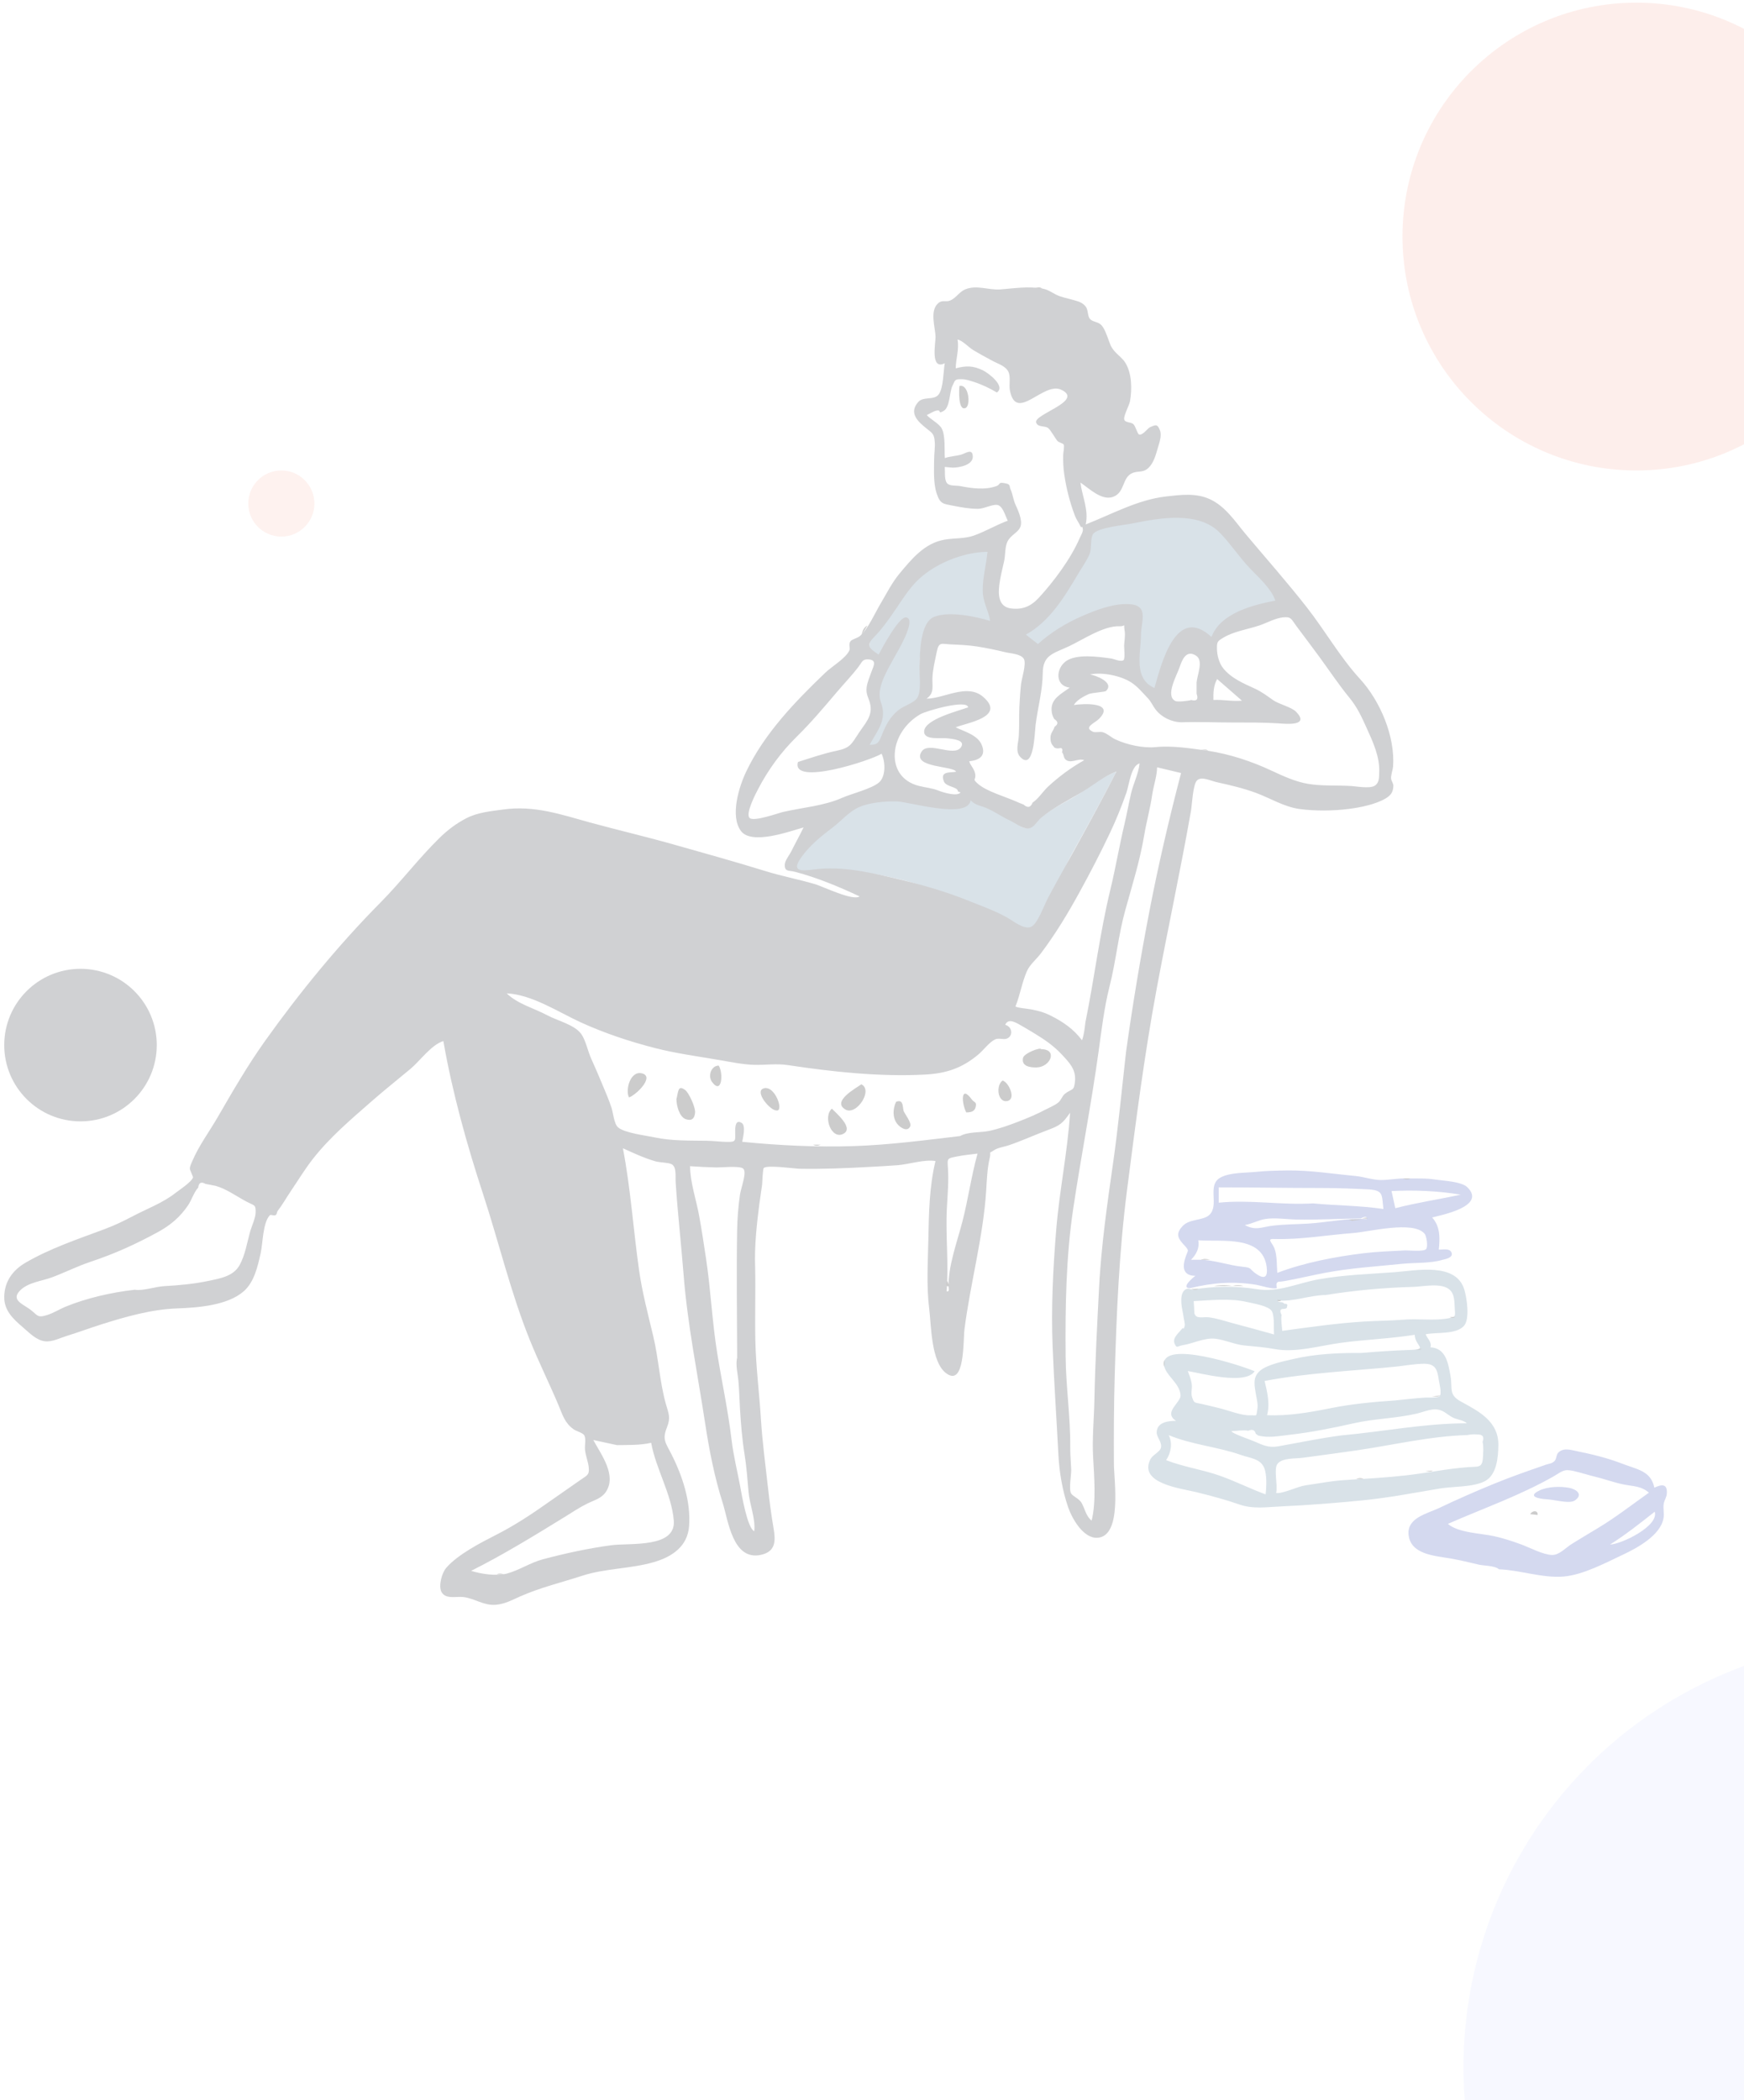 <svg width="343" height="413" viewBox="0 0 343 413" fill="none" xmlns="http://www.w3.org/2000/svg">
<g opacity="0.2">
<circle cx="321.832" cy="46.522" r="46" fill="#F4694C" fill-opacity="0.54"/>
<circle cx="15.832" cy="205.521" r="15" fill="#161925"/>
<circle cx="55.332" cy="99.022" r="6.5" fill="#F4694C" fill-opacity="0.46"/>
<circle cx="371.832" cy="406.521" r="84" fill="#D7DEFF"/>
<path fill-rule="evenodd" clip-rule="evenodd" d="M201.156 125.066C205.13 122.834 207.45 118.835 209.747 114.875C210.092 114.28 210.437 113.685 210.787 113.098C211.021 112.705 211.277 112.299 211.538 111.886V111.886C212.227 110.794 212.951 109.647 213.403 108.524C213.601 108.033 213.771 107.312 213.944 106.584C214.147 105.724 214.353 104.855 214.609 104.339C215.167 103.214 219.404 102.702 222.29 102.353C223.243 102.238 224.049 102.141 224.526 102.045C229.599 101.027 235.662 100.416 239.807 104.387C240.792 105.331 241.896 106.202 243.003 107.075C244.331 108.122 245.664 109.173 246.805 110.36C248.637 112.266 251.104 115.473 251.974 118.019C247.508 118.88 240.089 121.516 238.311 126.202C231.765 120.193 229.002 130.201 227.553 135.452C227.464 135.772 227.381 136.075 227.301 136.356C223.736 134.813 223.922 130.119 224.058 126.682V126.682C224.077 126.2 224.095 125.743 224.101 125.323C224.111 124.7 224.205 124.051 224.298 123.417C224.607 121.294 224.89 119.351 221.857 119.179C218.915 119.014 216.057 120.212 213.403 121.334C210.092 122.735 206.618 124.829 203.943 127.235L201.156 125.066ZM194.724 115.706C194.724 115.82 194.723 115.934 194.721 116.047C194.711 117.06 194.701 118.069 195.009 119.045C195.187 119.609 195.189 120.434 195.192 121.226C195.194 121.8 195.196 122.357 195.264 122.785C192.39 121.91 187.049 120.612 184.114 121.792C181.309 122.92 180.955 128.137 180.856 130.675C180.831 131.316 180.921 132.086 181.015 132.885C181.173 134.241 181.341 135.682 180.975 136.724C180.692 137.527 180.702 137.765 180.72 137.822C180.672 137.794 180.452 137.786 179.645 138.368C179.286 138.627 178.895 138.833 178.501 139.04C178.033 139.286 177.562 139.535 177.139 139.876C176.014 140.783 175.63 141.788 175.168 142.992C175.05 143.303 174.925 143.628 174.782 143.967C174.104 145.575 172.296 147.004 170.278 146.946C170.535 146.48 170.807 146.02 171.079 145.561C172.524 143.119 173.947 140.713 172.86 137.807C171.903 135.251 173.529 132.259 174.86 129.81L174.938 129.666C175.02 129.516 175.252 129.182 175.564 128.734C176.954 126.739 179.917 122.483 178.132 122.122C176.862 121.864 174.124 127.164 173.111 129.124C172.991 129.357 172.895 129.543 172.829 129.666C171.09 128.49 170.309 127.041 171.647 125.27C172.121 124.644 172.644 124.059 173.168 123.473C173.782 122.787 174.398 122.099 174.938 121.339C175.414 120.669 175.887 119.961 176.366 119.244C177.521 117.514 178.712 115.73 180.076 114.295C183.465 110.731 189.381 108.304 194.261 108.282C194.152 109.671 194.31 111.005 194.471 112.357C194.601 113.449 194.732 114.552 194.724 115.706ZM180.732 137.838C180.734 137.836 180.731 137.829 180.72 137.822C180.725 137.837 180.731 137.84 180.732 137.838ZM208.489 172.659C209.45 170.639 210.291 168.873 210.787 167.98C213.786 162.583 216.756 157.232 219.568 151.735C217.338 152.585 215.449 153.889 213.536 155.21C213.247 155.409 212.958 155.608 212.667 155.807C211.659 156.494 210.559 157.115 209.453 157.738C207.794 158.675 206.121 159.619 204.726 160.807C204.41 161.076 204.154 161.374 203.91 161.658C203.353 162.307 202.859 162.882 201.855 162.872C201.168 162.866 200.195 162.157 199.326 161.522C198.82 161.153 198.348 160.809 197.988 160.644C197.28 160.32 196.695 159.895 196.117 159.475C195.466 159.002 194.822 158.535 194.018 158.223C193.518 158.029 193.109 157.964 192.732 157.905C192.096 157.804 191.551 157.717 190.813 157.046C190.337 159.858 183.726 158.533 179.438 157.674C178.014 157.389 176.845 157.155 176.243 157.14C176.014 157.135 175.776 157.128 175.532 157.121C173.39 157.059 170.726 156.981 168.859 157.783C167.429 158.397 165.739 159.784 164.272 160.987C163.706 161.452 163.173 161.889 162.701 162.244C160.374 163.993 158.715 166.224 157.002 168.646C154.804 171.753 158.087 171.453 160.455 171.237C160.618 171.222 160.778 171.208 160.93 171.195C166.328 170.736 171.574 171.645 176.778 172.879C181.426 173.98 185.653 175.671 190.103 177.457C190.927 177.788 192.425 178.565 194.115 179.443C197.559 181.23 201.8 183.432 202.755 183.106C203.665 182.795 206.371 177.109 208.489 172.659Z" fill="#406E8E"/>
<path fill-rule="evenodd" clip-rule="evenodd" d="M238.651 137.651C240.525 137.555 242.39 137.974 244.264 137.792C242.637 136.375 241.01 134.958 239.383 133.541C238.665 134.803 238.612 136.239 238.651 137.651ZM194.198 108.524C189.348 108.545 183.432 110.981 180.063 114.539C178.278 116.424 176.803 118.956 175.293 121.074C174.281 122.496 173.292 123.868 172.063 125.116C170.271 126.937 170.784 127.353 172.803 128.724C173.443 127.526 176.831 121.123 178.251 121.411C180.409 121.849 176.242 128.612 175.786 129.455C174.438 131.948 172.261 135.43 173.239 138.059C174.53 141.53 172.659 143.508 171.033 146.465C172.74 146.514 172.908 145.849 173.496 144.393C174.252 142.523 175.076 140.96 176.673 139.666C177.91 138.665 179.934 138.243 180.515 137.034C181.233 135.539 180.782 132.588 180.841 130.925C180.929 128.398 180.936 122.425 183.72 121.302C186.637 120.126 191.882 121.235 194.734 122.106C194.378 119.879 193.255 118.425 193.27 115.95C193.287 113.36 194 111.049 194.198 108.524ZM156.94 149.847C159.477 149.044 161.882 148.197 164.492 147.65C167.224 147.077 167.406 146.422 168.946 144.079C170.113 142.304 171.529 140.92 171.198 138.745C170.986 137.35 170.223 136.671 170.452 135.102C170.595 134.13 171.049 133.069 171.376 132.144C171.778 131.01 172.611 129.724 170.674 129.667C169.605 129.636 169.552 130.201 168.828 131.148C167.492 132.899 165.955 134.488 164.533 136.166C162.064 139.081 159.445 142.183 156.689 144.881C153.655 147.849 151.036 151.429 149.074 155.229C148.712 155.931 146.51 160.065 147.449 160.875C148.312 161.62 153.111 159.884 153.986 159.681C157.764 158.804 162.051 158.491 165.62 156.898C167.438 156.087 171.451 155.118 172.887 153.863C174.222 152.696 174.162 149.868 173.387 148.223C171.219 149.572 155.543 154.662 156.94 149.847ZM204.135 126.649C206.666 124.362 209.658 122.528 212.784 121.169C215.579 119.953 219.052 118.598 222.163 118.809C226.038 119.072 224.419 122.193 224.405 124.851C224.387 128.379 222.841 133.46 227.052 135.29C228.427 130.406 231.325 118.857 238.267 125.257C240.041 120.561 246.369 118.971 250.824 118.109C250.017 115.736 247.564 113.589 245.863 111.808C243.736 109.58 242.057 106.969 239.926 104.784C235.717 100.468 228.091 101.854 222.761 102.93C220.982 103.289 215.825 103.739 214.963 105.046C214.423 105.865 214.725 107.867 214.324 108.869C213.772 110.249 212.829 111.529 212.072 112.804C209.312 117.456 206.503 122.138 201.779 124.802L204.135 126.649ZM219.583 151.711C217.084 152.67 215.245 154.273 213.028 155.624C210.34 157.261 207.188 158.795 204.776 160.817C203.893 161.557 203.397 162.835 202.179 162.918C201.119 162.99 199.505 161.759 198.565 161.328C196.989 160.605 195.483 159.509 193.9 158.864C192.598 158.334 192.021 158.442 190.895 157.411C190.263 161.172 178.771 157.657 176.36 157.6C174.13 157.547 171.07 157.811 168.994 158.707C167.016 159.561 165.469 161.442 163.776 162.722C161.455 164.479 159.241 166.255 157.532 168.686C155.188 172.02 158.725 171.077 161.083 170.875C166.467 170.415 171.704 171.697 176.894 172.935C181.533 174.041 186.115 175.367 190.556 177.161C193.053 178.17 195.681 179.097 198.03 180.408C199.269 181.099 201.277 182.792 202.698 182.304C204.001 181.857 205.3 178.121 206.09 176.629C207.624 173.733 209.238 170.886 210.823 168.018C213.815 162.601 216.778 157.229 219.583 151.711ZM188.827 223.408C190.367 222.524 192.878 222.762 194.581 222.391C196.506 221.972 198.441 221.29 200.276 220.578C202.135 219.858 203.891 219.121 205.589 218.22C206.366 217.808 207.401 217.402 208.119 216.83C208.697 216.369 208.908 215.513 209.442 215.095C210.833 214.003 211.242 214.688 211.428 212.583C211.631 210.297 210.348 209.002 208.751 207.291C207.321 205.76 205.464 204.436 203.668 203.359C202.873 202.883 202.024 202.346 201.214 201.892C199.987 201.203 198.342 200.058 197.699 201.536C199.039 201.878 199.335 203.591 198.125 204.206C197.46 204.544 196.454 204.048 195.705 204.407C194.548 204.961 193.436 206.509 192.445 207.342C189.195 210.079 186.087 211.105 181.833 211.324C172.944 211.783 163.635 210.769 154.917 209.451C152.673 209.112 150.433 209.48 148.169 209.399C145.965 209.32 143.668 208.838 141.502 208.466C137.329 207.749 132.932 207.159 128.824 206.105C123.857 204.829 118.873 203.18 114.209 201.043C109.735 198.993 104.679 195.606 99.654 195.345C101.799 197.445 105.012 198.253 107.591 199.636C109.699 200.766 112.995 201.491 114.327 203.353C115.194 204.564 115.629 206.79 116.284 208.21C117.008 209.782 117.676 211.379 118.347 212.975C119.02 214.581 119.722 216.187 120.269 217.841C120.607 218.866 120.753 220.993 121.553 221.695C122.829 222.814 127.099 223.311 128.819 223.683C132.029 224.379 135.691 224.287 138.965 224.335C140.319 224.355 141.683 224.539 142.976 224.564C144.791 224.599 144.618 224.285 144.593 222.708C144.577 221.762 144.597 220.04 145.863 220.82C146.725 221.351 146.132 223.704 145.972 224.54C153.2 225.26 160.741 225.622 167.935 225.381C175.009 225.144 181.838 224.232 188.827 223.408ZM221.468 206.817C222.744 197.659 224.298 188.348 226.037 179.308C227.795 170.173 229.909 161.122 232.286 152.021C230.716 151.645 229.146 151.27 227.575 150.895C227.517 152.813 226.868 154.478 226.592 156.387C226.21 159.021 225.481 161.579 225.044 164.205C224.215 169.196 222.678 174.08 221.324 178.948C219.944 183.91 219.482 189.022 218.214 194.009C217.169 198.118 216.635 202.644 216.052 206.867C214.636 217.114 212.618 227.381 211.083 237.634C209.643 247.245 209.499 257.053 209.582 266.754C209.633 272.677 210.536 278.584 210.489 284.515C210.477 285.981 210.601 287.443 210.677 288.906C210.731 289.939 210.176 292.802 210.646 293.667C210.944 294.215 212.224 294.72 212.677 295.48C213.393 296.684 213.544 298.122 214.695 299.032C215.628 295.27 215.187 290.305 214.983 286.465C214.786 282.766 215.169 278.942 215.244 275.186C215.392 267.818 215.782 260.557 216.16 253.185C216.574 245.1 217.752 236.819 218.902 228.795C219.948 221.499 220.646 214.073 221.468 206.817ZM187.332 91.966C186.826 91.918 186.321 91.872 185.815 91.825C185.89 92.89 185.665 94.616 186.416 95.172C186.986 95.593 188.138 95.455 188.828 95.589C191.09 96.032 193.711 96.401 195.957 95.596C196.829 95.283 196.269 94.793 197.47 94.996C198.917 95.243 198.389 95.472 198.807 96.374C199.129 97.071 199.294 98.257 199.66 99.093C200.149 100.212 201.14 102.216 200.716 103.508C200.304 104.765 198.768 105.144 198.115 106.567C197.629 107.625 197.744 109.163 197.491 110.328C197.155 111.882 196.729 113.43 196.541 115.013C196.305 117.007 196.386 119.346 198.856 119.656C201.149 119.943 202.789 119.206 204.326 117.536C207.263 114.348 210.616 109.848 212.341 105.838C212.542 105.37 213.038 104.588 212.969 104.087C212.832 103.095 212.773 104.099 212.458 103.41C212.158 102.751 211.687 102.153 211.41 101.422C210.414 98.796 209.708 96.044 209.309 93.264C209.127 92.004 209.067 90.761 209.098 89.489C209.108 89.055 209.369 87.751 209.213 87.454C209.055 87.153 208.229 87.014 207.971 86.715C207.494 86.16 206.674 84.596 206.145 84.181C205.494 83.671 204.038 84.075 203.774 83.061C203.351 81.439 213.357 78.796 208.683 76.63C205.192 75.014 199.839 83.186 198.619 76.755C198.408 75.642 198.81 74.13 198.322 73.109C197.782 71.981 196.312 71.559 195.285 71.01C193.975 70.31 192.652 69.591 191.378 68.824C190.505 68.299 189.246 66.903 188.317 66.776C188.683 68.669 187.981 70.547 187.97 72.437C189.983 71.892 191.369 71.88 193.356 72.849C194.303 73.31 197.869 75.927 196.062 77.186C194.598 76.321 193.033 75.57 191.401 75.062C190.757 74.861 189.954 74.588 189.269 74.574C187.68 74.542 187.904 74.708 187.308 75.906C186.732 77.06 186.856 80.07 185.593 80.807C184.288 81.569 185.295 80.502 184.18 80.749C183.544 80.889 182.852 81.362 182.269 81.629C183.067 82.495 184.677 83.285 185.205 84.247C185.977 85.649 185.709 88.548 185.83 90.082C186.84 89.72 187.903 89.705 188.928 89.437C189.89 89.184 191.225 88.09 191.325 89.698C191.437 91.49 188.604 91.966 187.332 91.966ZM200.479 139.147C200.557 137.599 200.643 136.05 200.816 134.508C200.932 133.473 201.915 130.469 201.359 129.56C200.755 128.57 198.729 128.507 197.754 128.27C195.886 127.814 194.094 127.441 192.194 127.14C190.447 126.864 188.802 126.806 187.041 126.725C185.124 126.639 184.649 126.13 184.225 128.243C183.893 129.904 183.445 131.634 183.384 133.334C183.325 134.931 183.807 136.316 182.225 137.392C185.699 137.392 190.223 134.299 193.393 137.065C197.928 141.02 190.037 142.159 187.956 143.032C189.686 143.873 192.253 144.533 193.068 146.453C193.981 148.605 192.656 149.52 190.627 149.693C190.817 150.522 191.548 151.061 191.766 152.059C192.084 153.521 191.05 153.037 192.369 154.168C194.106 155.658 197.681 156.653 199.811 157.602C200.31 157.825 200.815 158.034 201.325 158.23C202.123 158.94 202.712 158.805 203.093 157.824C204.185 157.132 205.158 155.589 206.127 154.692C208.283 152.695 210.663 150.942 213.226 149.5C212.163 149.06 210.893 150.054 209.874 149.571C209.05 149.179 209.36 148.468 208.867 147.935C209.065 147.24 208.856 146.986 208.24 147.172C207.933 147.205 207.646 147.153 207.382 147.016C206.866 146.377 206.634 146.168 206.6 145.182C206.564 144.135 207.17 143.766 207.403 142.928C208.159 142.413 208.142 141.906 207.351 141.41C207.026 140.878 206.849 140.302 206.82 139.68C206.669 137.372 208.777 136.441 210.384 135.22C207.506 134.904 207.616 131.529 209.607 130.054C211.671 128.524 216.04 129.15 218.535 129.495C219.054 129.566 220.456 130.236 220.981 129.809C221.303 129.548 221.075 127.336 221.09 126.946C221.124 126.06 221.34 125.004 221.198 124.122C220.903 122.276 221.529 123.206 220.2 123.155C217.038 123.032 213.011 125.792 210.229 127.094C207.115 128.55 205.114 128.774 205.082 132.386C205.051 135.806 204.092 139.214 203.673 142.58C203.49 144.049 203.359 151.686 200.669 148.868C199.626 147.775 200.294 146.094 200.372 144.746C200.477 142.891 200.415 141.007 200.479 139.147ZM26.523 253.632C28.063 253.905 30.57 253.021 32.249 252.928C35.186 252.767 38.21 252.487 41.087 251.876C43.337 251.398 45.902 250.977 47.116 248.798C48.201 246.851 48.585 244.413 49.169 242.288C49.479 241.16 50.28 239.524 50.28 238.357C50.28 236.84 50.075 237.139 48.493 236.308C46.49 235.257 44.541 233.793 42.381 233.197C41.727 233.069 41.073 232.944 40.419 232.821C39.572 232.33 39.095 232.572 38.984 233.545C38.157 234.416 37.673 236.022 36.98 237.041C35.399 239.364 33.522 240.947 31.07 242.287C26.658 244.697 22.546 246.557 17.82 248.133C15.216 249.001 12.814 250.22 10.268 251.177C8.228 251.944 5.414 252.177 3.847 253.885C2.079 255.811 4.796 256.512 6.307 257.814C7.544 258.881 7.568 259.126 9.261 258.608C10.522 258.221 11.64 257.484 12.851 256.983C16.999 255.27 22.02 254.13 26.523 253.632ZM121.325 284.185C119.779 283.85 118.233 283.516 116.687 283.182C118.207 286.021 121.405 290.174 119.11 293.459C118.252 294.686 116.825 295.036 115.551 295.658C114.008 296.412 112.584 297.377 111.126 298.276C105.112 301.978 99.001 305.733 92.664 308.91C94.648 309.55 97.698 309.993 99.741 309.435C102.12 308.786 104.323 307.294 106.765 306.642C111.147 305.472 115.758 304.476 120.21 303.877C123.849 303.386 132.957 304.494 132.515 299.022C132.094 293.826 128.991 288.869 128.068 283.733C125.801 284.237 123.64 284.149 121.325 284.185ZM213.473 201.028C215.236 192.38 216.288 183.584 218.367 174.998C219.404 170.715 220.134 166.372 221.147 162.088C221.619 160.094 221.975 158.081 222.434 156.092C222.899 154.077 223.899 152.219 224.128 150.136C222.444 150.553 222.054 154.41 221.544 155.86C220.607 158.522 219.586 161.08 218.383 163.628C216.471 167.679 214.441 171.587 212.284 175.514C210.009 179.657 207.606 183.64 204.764 187.423C203.83 188.666 202.563 189.64 201.961 191.003C201.014 193.148 200.616 195.704 199.713 197.936C200.349 198.259 201.994 198.34 202.775 198.494C204.227 198.78 205.244 199.035 206.639 199.726C209.097 200.942 211.161 202.384 212.803 204.573C213.215 203.45 213.323 202.217 213.473 201.028ZM144.981 267.015C144.952 258.685 144.834 250.285 144.971 242.018C145.008 239.722 145.195 237.245 145.528 234.967C145.737 233.535 146.967 230.491 146.159 229.805C145.467 229.218 141.82 229.604 140.925 229.583C139.189 229.543 137.458 229.466 135.719 229.335C135.719 232.422 136.925 235.928 137.485 238.981C138.007 241.829 138.437 244.694 138.868 247.555C139.801 253.752 140.066 260.033 141.079 266.246C141.998 271.88 143.209 277.49 143.876 283.122C144.243 286.214 144.984 289.131 145.56 292.221C145.861 293.833 146.959 300.47 148.34 301.122C148.633 298.741 147.439 295.866 147.225 293.459C147.005 290.974 146.834 288.471 146.431 285.973C145.958 283.04 145.719 280.034 145.537 277.065C145.426 275.248 145.393 273.436 145.235 271.621C145.122 270.303 144.623 268.306 144.981 267.015ZM188.388 155.635C188.446 154.728 186.098 154.765 185.661 153.722C184.774 151.605 186.795 151.987 188.038 151.767C187.595 150.59 179.296 151.019 181.23 147.841C182.571 145.636 187.657 149.011 189.016 146.915C189.91 145.539 187.478 145.35 186.514 145.212C185.063 145.004 181.645 145.676 181.757 143.793C181.899 141.428 188.545 139.795 190.409 139.1C190.202 137.48 182.204 139.783 181.047 140.439C178.427 141.925 176.42 144.592 176.035 147.556C175.588 151.004 177.336 153.72 180.781 154.566C182.217 154.919 183.278 154.958 184.607 155.489C185.481 155.837 188.311 156.707 188.91 155.827C188.736 155.763 188.562 155.699 188.388 155.635ZM235.339 134.187C235.472 132.715 236.711 129.942 235.283 128.975C233.284 127.621 232.456 129.852 232.003 131.192C231.45 132.829 229.122 136.835 231.157 137.854C231.63 138.092 233.875 137.815 234.271 137.659C235.374 137.947 235.729 137.534 235.339 136.419V134.187ZM186.562 253.106C186.437 249.081 188.239 244.243 189.26 240.301C190.418 235.834 191.028 231.279 192.254 226.862C190.89 227.026 189.513 227.16 188.165 227.434C186.326 227.808 186.293 227.749 186.425 229.553C186.622 232.262 186.364 234.918 186.224 237.627C185.944 243.049 186.626 248.56 186.172 253.949C186.577 254.051 186.707 253.77 186.562 253.106ZM237.481 147.626C241.9 148.302 246.135 149.703 250.156 151.586C252.372 152.623 254.813 153.738 257.29 154.152C260.041 154.613 262.96 154.397 265.77 154.574C266.76 154.637 269.365 155.118 270.331 154.536C271.287 153.958 271.213 152.98 271.257 151.814C271.373 148.814 270.016 145.878 268.795 143.187C267.748 140.878 266.956 139.115 265.331 137.129C263.244 134.578 261.427 131.826 259.473 129.163C257.999 127.157 256.51 125.178 255.008 123.174C253.934 121.739 253.985 121.245 252.365 121.405C250.771 121.564 249.165 122.506 247.663 123.006C245.434 123.747 242.734 124.154 240.701 125.34C239.387 126.107 239.328 126.248 239.343 127.586C239.358 128.832 239.76 130.352 240.505 131.327C242.054 133.35 244.621 134.422 246.823 135.431C248.098 136.015 249.199 136.843 250.334 137.649C251.556 138.517 254.022 139.029 254.958 140.019C257.681 142.901 252.723 142.332 251.338 142.245C248.349 142.057 245.377 142.085 242.365 142.083C239.079 142.081 235.818 141.928 232.578 142.035C230.68 142.097 228.503 141.135 227.273 139.53C226.678 138.753 226.446 138.018 225.667 137.212C224.647 136.156 223.76 135.044 222.519 134.227C220.488 132.889 216.798 132.133 214.38 132.632C215.246 132.753 219.318 134.139 217.525 135.881C217.307 136.093 214.688 136.232 214.119 136.493C213.092 136.965 211.797 137.651 211.194 138.647C212.949 138.353 219.455 138.013 216.136 141.379C215.321 142.205 212.982 143.03 214.973 143.908C215.43 144.11 216.345 143.824 216.933 144.006C217.808 144.277 218.523 145.002 219.343 145.388C221.668 146.485 224.872 147.161 227.298 146.921C230.653 146.588 234.149 147.187 237.481 147.626ZM148.514 249.05C148.628 253.885 148.454 258.749 148.557 263.607C148.667 268.794 149.333 273.878 149.65 279.013C149.935 283.616 150.556 288.131 151.061 292.711C151.352 295.35 151.686 297.873 152.133 300.491C152.551 302.942 152.622 305.101 149.693 305.759C144.093 307.019 143.222 298.963 142.14 295.568C140.525 290.502 139.488 285.183 138.688 279.931C137.197 270.149 135.216 260.504 134.442 250.64C133.966 244.566 133.276 238.554 132.884 232.485C132.807 231.296 133.11 229.464 132.066 228.934C131.438 228.616 129.708 228.613 128.915 228.383C126.706 227.74 124.668 226.794 122.513 225.812C124.043 233.811 124.548 241.769 125.695 249.838C126.304 254.119 127.469 258.555 128.479 262.77C129.525 267.136 129.758 271.838 130.964 276.109C131.496 277.992 131.946 278.759 131.175 280.691C130.228 283.063 130.856 283.63 132.043 285.96C134.226 290.246 135.893 295.304 135.523 300.136C135.221 304.082 132.239 306.147 128.546 307.212C123.926 308.543 119.088 308.386 114.44 309.898C110.391 311.215 106.277 312.188 102.344 313.927C100.759 314.628 99.252 315.46 97.492 315.588C95.077 315.764 93.448 314.363 91.168 314.07C89.742 313.888 87.655 314.568 86.834 313.074C86.183 311.889 86.919 309.304 87.737 308.351C90.032 305.671 94.63 303.336 97.726 301.754C101.294 299.932 104.747 297.651 108.053 295.298C110.057 293.872 112.1 292.504 114.103 291.075C115.427 290.129 115.931 290.123 115.796 288.621C115.688 287.423 115.148 286.261 115.053 285.034C114.981 284.094 115.31 282.813 114.866 282.2C114.539 281.748 113.313 281.429 112.831 281.086C111.068 279.836 110.667 278.29 109.867 276.389C108.048 272.071 105.959 267.874 104.203 263.521C100.432 254.175 98.131 244.347 95.005 234.81C91.811 225.067 88.956 214.838 87.197 204.73C84.844 205.445 82.622 208.615 80.748 210.183C78.216 212.302 75.621 214.351 73.138 216.529C69.068 220.098 64.947 223.569 61.583 227.844C59.963 229.902 58.636 232.118 57.169 234.28C56.321 235.53 55.531 236.944 54.614 238.133C54.466 238.324 54.462 238.716 54.303 238.878C53.954 239.235 53.286 238.759 53.062 238.995C51.679 240.441 51.697 244.547 51.266 246.455C50.672 249.085 50.005 252.109 47.952 253.921C44.78 256.721 38.93 257.155 34.916 257.3C29.764 257.486 24.767 258.922 19.879 260.464C17.599 261.183 15.379 262.024 13.091 262.722C11.775 263.125 10.274 263.926 8.868 263.772C7.173 263.586 5.835 262.16 4.593 261.1C2.607 259.404 0.768 257.732 0.833 254.95C0.903 252.005 2.499 249.782 5.012 248.319C9.871 245.49 15.306 243.678 20.543 241.723C22.55 240.974 24.268 240.144 26.187 239.136C28.899 237.71 32.02 236.546 34.426 234.664C35.136 234.108 37.743 232.406 37.965 231.529C37.994 231.414 37.343 230.074 37.34 229.862C37.333 229.315 37.657 228.723 37.856 228.255C39.109 225.309 41.211 222.472 42.818 219.694C45.761 214.605 48.716 209.49 52.128 204.704C58.932 195.163 66.575 185.82 74.825 177.491C78.846 173.43 82.321 168.825 86.4 164.821C88.015 163.235 89.721 161.943 91.712 160.913C93.931 159.766 96.422 159.541 98.966 159.19C105.131 158.342 110.279 160.165 116.066 161.752C121.537 163.252 127.014 164.517 132.516 166.08C138.559 167.795 144.539 169.441 150.562 171.311C153.78 172.31 157.091 172.923 160.324 173.882C161.881 174.343 167.768 177.234 169.066 176.284C164.976 174.365 160.787 172.616 156.412 171.458C155.124 171.117 154.301 171.495 154.348 170.015C154.375 169.208 155.282 168.119 155.608 167.455C156.39 165.864 157.275 164.31 158.04 162.715C155.266 163.503 147.811 166.229 145.721 163.411C143.534 160.461 145.36 154.679 146.731 151.791C150.309 144.253 156.395 137.962 162.325 132.279C163.608 131.051 166.373 129.446 167.057 127.881C167.265 127.406 166.812 126.707 167.281 126.088C167.561 125.721 168.681 125.47 169.129 125.074C170.759 123.63 172.06 120.593 173.187 118.7C174.367 116.718 175.43 114.572 176.913 112.794C179.338 109.886 181.843 106.804 185.77 106.124C187.696 105.791 189.742 105.969 191.588 105.303C193.821 104.499 195.942 103.231 198.197 102.398C197.637 101.248 197.184 99.419 196.099 99.294C195.054 99.173 193.522 100.071 192.326 100.064C190.579 100.055 189.089 99.775 187.403 99.443C185.538 99.074 184.924 99.141 184.243 97.117C183.531 94.998 183.71 92.535 183.716 90.334C183.719 89.258 183.932 87.923 183.841 86.866C183.703 85.275 183.394 85.214 182.147 84.202C180.588 82.938 178.667 81.265 180.576 79.068C181.608 77.881 183.727 78.805 184.641 77.529C185.571 76.23 185.526 72.967 185.81 71.441C182.941 72.851 183.993 67.58 183.993 66.311C183.992 64.466 182.755 61.146 184.536 59.611C185.363 58.898 185.978 59.488 186.924 59.078C188.004 58.61 188.683 57.384 189.832 56.909C192.115 55.963 194.446 57.102 196.789 56.914C199.478 56.698 202.118 56.283 204.822 56.714C206.102 56.918 206.641 57.404 207.725 57.95C208.767 58.474 209.825 58.618 210.956 58.955C211.964 59.256 212.847 59.407 213.527 60.285C214.065 60.98 213.846 62.148 214.389 62.746C214.925 63.336 215.985 63.25 216.624 63.951C217.237 64.623 217.604 65.734 217.923 66.57C218.353 67.697 218.404 68.12 219.162 69.022C219.823 69.809 220.774 70.442 221.326 71.34C222.625 73.456 222.659 76.516 222.244 78.896C222.103 79.707 220.928 81.802 221.112 82.492C221.287 83.148 222.389 82.976 222.888 83.391C223.319 83.75 223.698 85.348 224.038 85.446C224.772 85.656 225.678 84.206 226.235 83.988C227.202 83.61 227.607 83.222 228.142 84.648C228.539 85.705 227.986 87.141 227.695 88.15C227.325 89.436 226.915 90.983 225.933 91.955C224.779 93.097 223.855 92.473 222.582 93.088C220.673 94.01 221.236 96.894 218.888 97.718C216.65 98.503 214.185 96.032 212.492 94.897C212.843 97.654 214.162 100.31 213.529 103.135C218.676 101.119 223.767 98.257 229.376 97.626C232.236 97.305 235.125 96.924 237.825 98.111C240.986 99.501 242.922 102.566 245.061 105.114C249.081 109.901 253.206 114.554 257.065 119.495C260.604 124.028 263.588 129.28 267.483 133.524C271.433 137.828 274.414 144.811 273.982 150.77C273.943 151.308 273.526 152.53 273.591 153.11C273.642 153.555 274.046 154.118 274.04 154.477C274.018 155.683 273.619 156.377 272.47 157.046C270.477 158.207 267.508 158.794 265.255 159.082C262.263 159.465 258.599 159.506 255.605 159.097C252.518 158.675 249.804 156.947 246.964 155.902C244.474 154.986 241.973 154.414 239.355 153.829C237.912 153.506 236.314 152.613 235.422 153.478C234.603 154.272 234.432 158.348 234.242 159.431C232.171 171.178 229.71 182.526 227.531 194.213C225.061 207.459 223.372 220.701 221.655 234.059C220.093 246.203 219.583 258.484 219.234 270.616C219.067 276.403 219.043 282.128 219.079 287.92C219.098 291.164 220.72 301.99 215.912 302.404C213.086 302.649 210.826 298.598 210.069 296.389C208.931 293.069 208.339 289.495 208.157 286.008C207.79 278.949 207.309 271.885 207.024 264.824C206.716 257.173 207.108 249.382 207.737 241.756C208.37 234.08 209.965 226.516 210.454 218.828C208.987 220.922 208.517 221.316 206.073 222.227C203.515 223.183 201.054 224.312 198.473 225.202C197.596 225.505 196.225 225.695 195.505 226.191C194.177 227.106 195.05 226.067 194.626 227.848C194.173 229.75 194.087 232.034 193.967 233.988C193.402 243.161 190.86 252.269 189.688 261.393C189.405 263.597 189.809 272.949 186.018 270.001C183.098 267.732 183.156 260.602 182.74 257.262C182.187 252.811 182.495 248.234 182.583 243.755C182.682 238.655 182.768 233.305 183.985 228.325C181.808 227.952 178.779 228.967 176.587 229.138C174.689 229.286 172.798 229.38 170.91 229.484C166.41 229.731 161.774 229.928 157.198 229.839C156.365 229.823 150.922 229.061 150.226 229.676C150 229.875 149.931 232.619 149.889 232.955C149.729 234.216 149.512 235.475 149.35 236.729C148.832 240.738 148.366 245.042 148.514 249.05Z" fill="#161925"/>
<path fill-rule="evenodd" clip-rule="evenodd" d="M229.344 287.145C232.779 288.487 236.424 288.974 239.888 290.197C242.984 291.29 245.86 292.76 248.909 293.871C249.088 292.456 249.183 290.061 248.66 288.728C247.921 286.84 245.974 286.794 244.058 286.122C239.394 284.485 234.488 284.14 229.857 282.229C230.65 283.755 230.296 285.775 229.344 287.145ZM288.635 282.208C281.217 282.426 274.128 284.152 266.817 285.22C263.259 285.739 259.698 286.203 256.138 286.687C254.767 286.873 252.27 286.654 251.274 287.84C250.448 288.823 251.353 292.177 250.986 293.617C252.486 293.728 255.148 292.327 256.775 292.095C259.309 291.735 261.81 291.23 264.37 291.07C268.425 290.814 272.409 290.597 276.458 290.145C280.574 289.687 284.558 288.834 288.707 288.522C290.724 288.37 291.536 288.749 291.654 286.619C291.701 285.786 291.815 284.393 291.582 283.572C291.955 282.562 291.624 282.073 290.589 282.101C289.931 282.027 289.28 282.063 288.635 282.208ZM274.287 275.412C276.294 275.224 278.308 274.954 280.319 274.841C280.727 274.818 282.795 274.943 283.133 274.563C283.611 274.027 283.079 272.065 282.991 271.458C282.693 269.394 282.363 268.194 280.112 268.19C278.211 268.185 276.244 268.587 274.351 268.772C265.759 269.614 257.21 269.97 248.713 271.569C249.23 273.772 249.817 276.044 249.198 278.297C253.275 278.507 257.75 277.723 261.734 276.918C265.806 276.096 270.126 275.687 274.287 275.412ZM260.688 254.674C257.618 254.687 254.374 256.039 251.344 255.738C251.299 256.302 252.269 255.834 252.536 256.361C253.108 256.363 253.308 256.549 253.133 256.922C253.144 257.176 253.014 257.325 252.743 257.368C252.609 257.38 252.475 257.392 252.342 257.403C251.757 257.422 251.66 257.817 252.055 258.589C251.885 259.546 252.14 260.761 252.176 261.721C257.62 260.98 262.909 260.21 268.391 259.879C270.979 259.723 273.565 259.724 276.15 259.511C278.994 259.276 282.099 259.779 284.879 259.246C286.366 258.961 286.21 258.981 286.102 257.048C286.036 255.874 286.06 254.48 285.104 253.623C283.507 252.193 279.871 253.019 277.962 253.07C272.211 253.222 266.363 253.756 260.688 254.674ZM263.83 282.277C272.054 281.531 280.217 279.895 288.487 279.895C287.902 279.311 286.628 279.16 285.901 278.841C285.071 278.478 284.287 277.704 283.477 277.386C281.849 276.749 280.193 277.635 278.522 278.017C274.49 278.94 270.353 278.972 266.315 279.878C262.14 280.813 257.911 281.676 253.659 282.152C251.634 282.379 249.462 282.838 247.461 282.303C247.299 282.187 247.135 282.071 246.973 281.955C246.799 281.211 246.313 281.012 245.517 281.359C244.506 281.166 243.218 281.415 242.201 281.44C242.159 281.847 245.92 283.122 246.637 283.438C248.365 284.199 249.536 284.755 251.381 284.429C255.536 283.696 259.623 282.819 263.83 282.277ZM234.901 258.234C235.222 259.487 236.572 258.916 237.734 259.055C239.293 259.239 240.845 259.777 242.355 260.183C245.098 260.92 247.842 261.647 250.573 262.426C250.466 261.323 250.71 258.812 250.127 257.833C249.515 256.807 246.615 256.358 245.265 256.045C241.86 255.257 238.224 255.705 234.766 255.871C234.827 256.658 234.873 257.445 234.901 258.234ZM267.6 266.072C270.83 265.798 274.063 265.585 277.302 265.472C281.006 265.342 278.314 264.75 278.236 262.492C273.368 263.268 268.458 263.421 263.606 264.085C259.586 264.635 254.797 266.072 250.697 265.3C248.763 264.937 246.789 264.796 244.731 264.59C242.79 264.396 240.959 263.492 239.042 263.268C236.889 263.015 234.691 264.225 232.55 264.545C231.642 264.68 231.431 265.296 231.003 264.203C230.559 263.07 231.831 262.144 232.332 261.467C232.918 260.676 232.675 261.96 233 260.725C233.091 260.378 232.844 259.508 232.799 259.135C232.684 258.192 232.387 257.169 232.341 256.228C232.299 255.363 232.291 254.043 233.23 253.539C233.802 253.231 234.209 253.68 234.708 253.593C238.606 252.915 243.19 252.859 247.144 253.514C251.429 254.222 255.117 252.346 259.341 251.584C264.296 250.691 269.303 250.558 274.3 250.18C278.574 249.858 286.382 248.186 288.009 253.644C288.47 255.19 289.142 259.448 287.902 260.764C286.274 262.492 282.506 261.94 280.401 262.389C280.716 263.285 281.653 263.894 281.329 264.96C284.278 265.099 284.8 267.885 285.262 270.486C285.74 273.176 284.807 274.246 287.379 275.647C290.963 277.6 294.759 279.572 294.689 284.222C294.654 286.56 294.392 290.087 291.992 291.3C289.643 292.487 285.818 292.286 283.23 292.717C278.217 293.552 273.187 294.531 268.144 295.032C262.774 295.566 257.315 296.004 251.936 296.242C249.006 296.373 246.474 296.815 243.644 295.829C240.861 294.86 238.139 294.151 235.268 293.432C232.433 292.722 223.756 291.765 226.285 286.918C226.689 286.142 228.072 285.525 228.295 284.792C228.656 283.609 227.439 282.686 227.49 281.617C227.582 279.661 229.789 279.415 231.313 279.415C228.701 277.782 232.199 275.848 232.178 274.461C232.141 272.018 229.103 270.432 228.931 268.384C228.513 263.399 244.325 268.589 246.758 269.667C244.885 272.445 236.195 270.041 233.606 269.62C233.959 270.548 234.297 271.382 234.399 272.331C234.482 273.105 234.186 273.989 234.457 274.768C234.884 276 234.869 275.764 236.382 276.1C237.5 276.348 238.607 276.635 239.722 276.898C241.435 277.302 244.129 278.387 245.826 278.327C247.315 278.275 247.021 278.737 247.294 277.084C247.441 276.195 247.19 275.251 247.04 274.38C246.728 272.556 246.27 270.829 247.864 269.52C249.383 268.272 252.585 267.678 254.448 267.238C258.584 266.261 263.357 266.021 267.6 266.072Z" fill="#406E8E"/>
<path fill-rule="evenodd" clip-rule="evenodd" d="M287.279 234.935C282.788 234.182 278.224 233.997 273.68 234.225C273.926 235.349 274.173 236.474 274.419 237.597C278.677 236.501 282.995 235.859 287.279 234.935ZM250.758 243.658C248.957 243.526 250.21 244.331 250.655 245.51C251.201 246.959 251.084 248.79 251.21 250.314C256.48 248.305 262.611 247.129 268.214 246.452C270.872 246.132 273.567 246.04 276.239 245.903C277.029 245.862 279.882 246.193 280.46 245.662C280.889 245.266 280.588 243.086 280.175 242.605C277.933 239.991 269.263 242.248 266.127 242.483C260.985 242.867 255.936 243.785 250.758 243.658ZM258.243 236.652C262.909 237.1 267.415 237.058 272.082 237.757C271.728 234.791 272.15 234.034 268.785 233.876C265.787 233.736 262.798 233.623 259.813 233.624C253.101 233.628 246.405 233.5 239.686 233.5V236.514C245.9 235.878 252.016 237.027 258.243 236.652ZM235.804 247.737C238.749 247.725 241.532 248.836 244.477 249.124C246.24 249.296 245.686 249.515 246.909 250.4C248.814 251.779 249.363 251.044 249.124 249.171C248.314 242.833 240.291 244.255 235.667 243.902C235.971 245.414 235.272 246.695 234.244 247.737H235.804ZM267.635 239.601C263.4 239.67 259.159 239.91 254.952 239.822C253.07 239.783 250.63 239.41 248.785 239.731C247.433 239.966 246.303 240.655 244.82 240.911C246.998 242.083 248.102 241.291 250.392 241.024C252.679 240.758 255.001 240.763 257.298 240.624C261.07 240.395 265.091 239.492 268.807 239.738C268.875 239.214 268.485 239.168 267.635 239.601ZM234.038 253.326C232.095 253.322 234.769 251.112 235.12 250.892C232.968 250.892 232.447 249.602 233.071 247.529C233.658 245.576 234.093 246.173 232.615 244.547C231.502 243.323 231.334 242.421 232.645 241.052C233.98 239.659 236.683 240.053 237.865 238.903C239.878 236.946 237.28 233.049 240.07 231.55C241.956 230.537 244.995 230.663 247.077 230.449C249.089 230.242 251.172 230.202 253.197 230.174C257.613 230.114 262.199 230.855 266.595 231.262C268.198 231.41 269.999 232.058 271.578 232.059C273.189 232.061 274.875 231.702 276.538 231.743C278.471 231.792 280.332 231.65 282.326 231.967C283.853 232.21 287.419 232.338 288.586 233.473C292.475 237.256 283.252 238.994 281.665 239.419C283.28 241.188 283.213 243.527 282.969 245.755C283.738 245.755 285.064 245.42 285.461 246.282C285.956 247.353 284.126 247.631 283.694 247.756C281.205 248.475 278.293 248.278 275.728 248.539C270.601 249.061 265.536 249.362 260.462 250.333C257.99 250.806 255.532 251.392 253.061 251.853C252.634 251.933 252.205 251.996 251.774 252.045C251.113 251.988 250.9 252.403 251.133 253.292C250.447 253.627 247.89 252.792 247.099 252.664C242.572 251.93 238.523 252.235 234.038 253.326Z" fill="#283FB1"/>
<path fill-rule="evenodd" clip-rule="evenodd" d="M325.443 297.281C322.524 299.579 319.81 301.747 316.648 303.743C318.883 303.674 326.316 300.109 325.443 297.281ZM324.303 293.537C322.71 292.167 321.127 292.307 319.154 291.892C317.338 291.51 315.573 290.852 313.761 290.414C312.338 290.07 310.931 289.606 309.513 289.281C307.512 288.822 307.314 289.327 305.474 290.376C298.946 294.096 291.641 296.655 284.766 299.674C286.784 301.452 291.326 301.528 293.848 302.095C295.691 302.508 297.444 303.074 299.208 303.728C300.851 304.338 303.498 305.741 305.23 305.788C306.693 305.827 307.882 304.388 309.141 303.613C310.797 302.592 312.446 301.59 314.115 300.596C317.648 298.491 320.951 295.912 324.303 293.537ZM294.803 308.605C294.05 307.88 291.782 307.912 290.837 307.691C288.976 307.256 287.142 306.804 285.256 306.477C282.195 305.948 277.36 305.711 277.028 301.74C276.751 298.441 280.738 297.658 283.07 296.54C286.577 294.858 290.155 293.306 293.751 291.823C297.122 290.433 300.542 289.257 303.975 288.056C304.645 287.822 305.188 287.854 305.735 287.318C306.166 286.895 306.033 286.075 306.505 285.633C307.587 284.621 308.991 285.153 310.292 285.413C313.245 286.002 316.311 286.775 319.126 287.868C322.051 289.003 324.668 289.24 325.371 292.557C326.867 291.855 327.992 291.753 327.813 293.815C327.761 294.421 327.321 295.08 327.215 295.705C327.06 296.627 327.332 297.598 327.178 298.522C326.618 301.88 322.089 304.368 319.283 305.687C315.823 307.313 311.358 309.716 307.494 310.033C303.377 310.372 298.89 308.755 294.803 308.605Z" fill="#283FB1"/>
<path fill-rule="evenodd" clip-rule="evenodd" d="M242.4 252.883C241.172 252.891 239.944 252.898 238.717 252.906C239.942 252.676 241.17 252.673 242.4 252.883Z" fill="black"/>
<path fill-rule="evenodd" clip-rule="evenodd" d="M170.592 123.012C170.224 123.625 169.856 124.239 169.487 124.853C169.613 124.062 169.893 123.384 170.592 123.012Z" fill="black"/>
<path fill-rule="evenodd" clip-rule="evenodd" d="M242.4 270.484C243.137 270.491 243.875 270.496 244.609 270.503C243.87 270.498 243.135 270.491 242.4 270.484Z" fill="black"/>
<path fill-rule="evenodd" clip-rule="evenodd" d="M259.338 230.425C258.479 230.378 257.62 230.332 256.761 230.285C257.62 230.332 258.479 230.378 259.338 230.425Z" fill="black"/>
<path fill-rule="evenodd" clip-rule="evenodd" d="M244.609 252.901C243.872 252.894 243.135 252.887 242.4 252.88C243.139 252.679 243.875 252.686 244.609 252.901Z" fill="black"/>
<path fill-rule="evenodd" clip-rule="evenodd" d="M273.916 148.421C273.895 147.684 273.874 146.947 273.853 146.211C273.874 146.949 273.895 147.684 273.916 148.421Z" fill="black"/>
<path fill-rule="evenodd" clip-rule="evenodd" d="M148.704 259.63C148.689 259.016 148.674 258.402 148.659 257.789C148.674 258.404 148.689 259.017 148.704 259.63Z" fill="black"/>
<path fill-rule="evenodd" clip-rule="evenodd" d="M168.751 229.618C169.243 229.618 169.735 229.618 170.224 229.619C169.731 229.619 169.24 229.618 168.751 229.618Z" fill="black"/>
<path fill-rule="evenodd" clip-rule="evenodd" d="M234.666 97.352C234.052 97.397 233.439 97.441 232.825 97.486C233.439 97.441 234.053 97.397 234.666 97.352Z" fill="black"/>
<path fill-rule="evenodd" clip-rule="evenodd" d="M281.065 231.835C280.329 231.83 279.592 231.826 278.856 231.821C279.592 231.826 280.329 231.83 281.065 231.835Z" fill="black"/>
<path fill-rule="evenodd" clip-rule="evenodd" d="M219.044 277.306C219.025 276.814 219.006 276.322 218.989 275.833C219.007 276.325 219.025 276.816 219.044 277.306Z" fill="black"/>
<path fill-rule="evenodd" clip-rule="evenodd" d="M219.772 258.525C219.759 258.034 219.746 257.542 219.733 257.052C219.746 257.543 219.76 258.034 219.772 258.525Z" fill="black"/>
<path fill-rule="evenodd" clip-rule="evenodd" d="M207.206 266.995C207.223 267.487 207.242 267.979 207.259 268.468C207.241 267.976 207.223 267.486 207.206 266.995Z" fill="black"/>
<path fill-rule="evenodd" clip-rule="evenodd" d="M171.697 229.258C172.066 229.252 172.435 229.247 172.802 229.242C172.431 229.247 172.064 229.252 171.697 229.258Z" fill="black"/>
<path fill-rule="evenodd" clip-rule="evenodd" d="M278.487 248.423C278.857 248.407 279.226 248.391 279.592 248.375C279.221 248.391 278.854 248.407 278.487 248.423Z" fill="black"/>
<path fill-rule="evenodd" clip-rule="evenodd" d="M207.937 278.779C207.958 279.27 207.979 279.762 208 280.252C207.979 279.759 207.958 279.269 207.937 278.779Z" fill="black"/>
<path fill-rule="evenodd" clip-rule="evenodd" d="M247.408 276.201C247.383 276.693 247.358 277.185 247.334 277.674C247.358 277.182 247.383 276.692 247.408 276.201Z" fill="black"/>
<path fill-rule="evenodd" clip-rule="evenodd" d="M204.965 56.782C204.445 56.716 203.925 56.65 203.404 56.584C203.92 56.703 204.485 56.261 204.965 56.782Z" fill="black"/>
<path fill-rule="evenodd" clip-rule="evenodd" d="M182.581 245.637C182.567 246.129 182.553 246.62 182.538 247.11C182.552 246.617 182.567 246.127 182.581 245.637Z" fill="black"/>
<path fill-rule="evenodd" clip-rule="evenodd" d="M150.929 290.562C150.904 290.071 150.878 289.58 150.853 289.089C150.879 289.581 150.904 290.071 150.929 290.562Z" fill="black"/>
<path fill-rule="evenodd" clip-rule="evenodd" d="M270.018 249.147C270.388 249.139 270.757 249.131 271.122 249.124C270.752 249.132 270.385 249.139 270.018 249.147Z" fill="black"/>
<path fill-rule="evenodd" clip-rule="evenodd" d="M144.995 159.836C144.998 160.328 145.001 160.82 145.003 161.309C145 160.817 144.998 160.327 144.995 159.836Z" fill="black"/>
<path fill-rule="evenodd" clip-rule="evenodd" d="M137.269 270.309C137.267 270.801 137.266 271.293 137.263 271.782C137.265 271.29 137.267 270.799 137.269 270.309Z" fill="black"/>
<path fill-rule="evenodd" clip-rule="evenodd" d="M229.048 267.363C229.035 267.855 229.022 268.347 229.008 268.836C228.806 268.331 228.829 267.842 229.048 267.363Z" fill="black"/>
<path fill-rule="evenodd" clip-rule="evenodd" d="M219.39 265.154C219.386 264.662 219.382 264.171 219.378 263.681C219.382 264.173 219.386 264.663 219.39 265.154Z" fill="black"/>
<path fill-rule="evenodd" clip-rule="evenodd" d="M294.69 308.775C295.06 308.786 295.429 308.796 295.795 308.806C295.423 308.796 295.057 308.786 294.69 308.775Z" fill="black"/>
<path fill-rule="evenodd" clip-rule="evenodd" d="M281.433 262.03C281.68 262.026 281.926 262.022 282.17 262.017C281.922 262.022 281.678 262.026 281.433 262.03Z" fill="black"/>
<path fill-rule="evenodd" clip-rule="evenodd" d="M272.227 263.129C272.474 263.128 272.72 263.128 272.964 263.127C272.717 263.128 272.472 263.129 272.227 263.129Z" fill="black"/>
<path fill-rule="evenodd" clip-rule="evenodd" d="M128.818 265.522C128.804 265.154 128.789 264.785 128.774 264.417C128.789 264.786 128.804 265.155 128.818 265.522Z" fill="black"/>
<path fill-rule="evenodd" clip-rule="evenodd" d="M279.592 265.243C279.272 265.566 278.861 265.375 278.487 265.396C278.855 265.345 279.224 265.294 279.592 265.243Z" fill="black"/>
<path fill-rule="evenodd" clip-rule="evenodd" d="M235.771 253.461C235.285 253.691 234.793 253.722 234.298 253.477C234.789 253.472 235.28 253.466 235.771 253.461Z" fill="black"/>
<path fill-rule="evenodd" clip-rule="evenodd" d="M267.808 266.08C267.317 266.076 266.826 266.072 266.335 266.068C266.827 266.072 267.318 266.076 267.808 266.08Z" fill="black"/>
<path fill-rule="evenodd" clip-rule="evenodd" d="M247.187 253.253C246.696 253.208 246.204 253.164 245.714 253.119C246.204 253.164 246.696 253.208 247.187 253.253Z" fill="black"/>
<path fill-rule="evenodd" clip-rule="evenodd" d="M134.703 251.529C134.694 251.898 134.684 252.267 134.674 252.634C134.683 252.264 134.693 251.896 134.703 251.529Z" fill="black"/>
<path fill-rule="evenodd" clip-rule="evenodd" d="M219.356 271.414C219.375 271.045 219.394 270.676 219.413 270.309C219.394 270.679 219.375 271.046 219.356 271.414Z" fill="black"/>
<path fill-rule="evenodd" clip-rule="evenodd" d="M270.018 250.178C269.527 250.219 269.036 250.261 268.545 250.302C269.036 250.261 269.527 250.219 270.018 250.178Z" fill="black"/>
<path fill-rule="evenodd" clip-rule="evenodd" d="M148.697 248.951C148.687 248.582 148.676 248.213 148.666 247.846C148.676 248.216 148.687 248.583 148.697 248.951Z" fill="black"/>
<path fill-rule="evenodd" clip-rule="evenodd" d="M210.222 220.597C210.193 220.966 210.164 221.334 210.135 221.701C210.164 221.332 210.193 220.965 210.222 220.597Z" fill="black"/>
<path fill-rule="evenodd" clip-rule="evenodd" d="M277.383 231.739C276.891 231.994 276.4 231.962 275.91 231.737C276.4 231.738 276.892 231.739 277.383 231.739Z" fill="black"/>
<path fill-rule="evenodd" clip-rule="evenodd" d="M219.049 282.829C219.027 282.46 219.005 282.092 218.984 281.725C219.005 282.094 219.027 282.461 219.049 282.829Z" fill="black"/>
<path fill-rule="evenodd" clip-rule="evenodd" d="M219.039 285.775C219.024 285.407 219.008 285.038 218.993 284.67C219.009 285.039 219.024 285.407 219.039 285.775Z" fill="black"/>
<path fill-rule="evenodd" clip-rule="evenodd" d="M149.411 237.167C149.416 236.799 149.421 236.429 149.426 236.062C149.42 236.432 149.416 236.799 149.411 237.167Z" fill="black"/>
<path fill-rule="evenodd" clip-rule="evenodd" d="M254.183 295.912C254.429 295.905 254.676 295.898 254.92 295.892C254.672 295.899 254.428 295.905 254.183 295.912Z" fill="black"/>
<path fill-rule="evenodd" clip-rule="evenodd" d="M135.455 299.032C135.435 298.663 135.415 298.295 135.395 297.927C135.415 298.296 135.435 298.664 135.455 299.032Z" fill="black"/>
<path fill-rule="evenodd" clip-rule="evenodd" d="M215.15 302.154C215.396 302.159 215.643 302.164 215.886 302.17C215.639 302.165 215.394 302.159 215.15 302.154Z" fill="black"/>
<path fill-rule="evenodd" clip-rule="evenodd" d="M268.545 231.515C268.054 231.478 267.563 231.441 267.072 231.404C267.563 231.441 268.054 231.478 268.545 231.515Z" fill="black"/>
<path fill-rule="evenodd" clip-rule="evenodd" d="M271.122 231.904L270.018 231.751L271.122 231.904Z" fill="black"/>
<path fill-rule="evenodd" clip-rule="evenodd" d="M215.303 270.677C215.324 269.572 215.344 268.468 215.365 267.363C215.344 268.468 215.324 269.573 215.303 270.677Z" fill="black"/>
<path fill-rule="evenodd" clip-rule="evenodd" d="M186.592 230.171C186.604 231.031 186.617 231.891 186.63 232.749C186.617 231.888 186.604 231.029 186.592 230.171Z" fill="black"/>
<path fill-rule="evenodd" clip-rule="evenodd" d="M123.089 284.107C122.474 284.114 121.858 284.122 121.248 284.13C121.864 284.122 122.476 284.115 123.089 284.107Z" fill="black"/>
<path fill-rule="evenodd" clip-rule="evenodd" d="M173.538 210.852C172.923 210.843 172.308 210.833 171.697 210.824C172.314 210.834 172.926 210.843 173.538 210.852Z" fill="black"/>
<path fill-rule="evenodd" clip-rule="evenodd" d="M157.704 225.2C158.318 225.2 158.932 225.199 159.545 225.199C158.931 225.199 158.317 225.2 157.704 225.2Z" fill="black"/>
<path fill-rule="evenodd" clip-rule="evenodd" d="M165.805 210.458C165.312 210.466 164.82 210.474 164.332 210.482C164.826 210.474 165.316 210.466 165.805 210.458Z" fill="black"/>
<path fill-rule="evenodd" clip-rule="evenodd" d="M126.035 284.122C125.542 284.119 125.05 284.117 124.562 284.114C125.056 284.117 125.545 284.119 126.035 284.122Z" fill="black"/>
<path fill-rule="evenodd" clip-rule="evenodd" d="M192.318 96.01C192.932 95.968 193.546 95.925 194.16 95.882C193.546 95.925 192.932 95.968 192.318 96.01Z" fill="black"/>
<path fill-rule="evenodd" clip-rule="evenodd" d="M200.57 139.215C200.592 138.601 200.615 137.987 200.638 137.374C200.615 137.988 200.592 138.601 200.57 139.215Z" fill="black"/>
<path fill-rule="evenodd" clip-rule="evenodd" d="M185.69 144.922C185.321 144.922 184.951 144.922 184.585 144.923C184.956 144.923 185.323 144.922 185.69 144.922Z" fill="black"/>
<path fill-rule="evenodd" clip-rule="evenodd" d="M154.389 209.359C154.02 209.363 153.65 209.367 153.285 209.371C153.655 209.368 154.022 209.363 154.389 209.359Z" fill="black"/>
<path fill-rule="evenodd" clip-rule="evenodd" d="M145.92 224.403C146.411 224.443 146.902 224.483 147.393 224.523C146.901 224.483 146.411 224.443 145.92 224.403Z" fill="black"/>
<path fill-rule="evenodd" clip-rule="evenodd" d="M144.987 243.059C144.995 242.568 145.003 242.077 145.01 241.586C145.003 242.078 144.995 242.569 144.987 243.059Z" fill="black"/>
<path fill-rule="evenodd" clip-rule="evenodd" d="M187.163 223.43C187.654 223.382 188.145 223.334 188.636 223.286C188.145 223.334 187.654 223.382 187.163 223.43Z" fill="black"/>
<path fill-rule="evenodd" clip-rule="evenodd" d="M220.814 214.704C220.843 214.213 220.872 213.721 220.901 213.231C220.872 213.723 220.843 214.214 220.814 214.704Z" fill="black"/>
<path fill-rule="evenodd" clip-rule="evenodd" d="M227.301 146.821C227.793 146.782 228.283 146.744 228.774 146.707C228.283 146.744 227.793 146.782 227.301 146.821Z" fill="black"/>
<path fill-rule="evenodd" clip-rule="evenodd" d="M177.221 211.212C176.851 211.208 176.482 211.204 176.116 211.201C176.487 211.204 176.854 211.208 177.221 211.212Z" fill="black"/>
<path fill-rule="evenodd" clip-rule="evenodd" d="M145.026 270.677C145.008 270.309 144.99 269.94 144.972 269.573C144.99 269.942 145.008 270.31 145.026 270.677Z" fill="black"/>
<path fill-rule="evenodd" clip-rule="evenodd" d="M186.313 251.897C187.118 253.893 186.666 252.48 186.687 252.94C186.001 253.032 185.876 252.684 186.313 251.897Z" fill="black"/>
<path fill-rule="evenodd" clip-rule="evenodd" d="M152.548 209.385C152.179 209.372 151.809 209.358 151.443 209.345C151.815 209.358 152.181 209.371 152.548 209.385Z" fill="black"/>
<path fill-rule="evenodd" clip-rule="evenodd" d="M227.819 171.989C227.842 171.497 227.866 171.006 227.889 170.516C227.865 171.007 227.842 171.498 227.819 171.989Z" fill="black"/>
<path fill-rule="evenodd" clip-rule="evenodd" d="M145.001 266.995C145 266.504 144.998 266.013 144.997 265.522C144.998 266.014 144.999 266.505 145.001 266.995Z" fill="black"/>
<path fill-rule="evenodd" clip-rule="evenodd" d="M144.961 255.948C144.986 255.579 145.012 255.21 145.037 254.843C145.012 255.212 144.986 255.58 144.961 255.948Z" fill="black"/>
<path fill-rule="evenodd" clip-rule="evenodd" d="M221.542 207.708C221.576 207.339 221.611 206.971 221.645 206.603C221.611 206.972 221.576 207.34 221.542 207.708Z" fill="black"/>
<path fill-rule="evenodd" clip-rule="evenodd" d="M140.163 257.052C140.195 257.421 140.229 257.79 140.261 258.157C140.228 257.788 140.195 257.42 140.163 257.052Z" fill="black"/>
<path fill-rule="evenodd" clip-rule="evenodd" d="M139.421 254.106C139.457 254.475 139.494 254.844 139.53 255.211C139.494 254.842 139.457 254.474 139.421 254.106Z" fill="black"/>
<path fill-rule="evenodd" clip-rule="evenodd" d="M213.083 203.657C213.11 203.289 213.138 202.921 213.165 202.553C213.137 202.922 213.11 203.29 213.083 203.657Z" fill="black"/>
<path fill-rule="evenodd" clip-rule="evenodd" d="M25.136 253.613C25.627 253.574 26.118 253.535 26.609 253.497C26.117 253.535 25.626 253.574 25.136 253.613Z" fill="black"/>
<path fill-rule="evenodd" clip-rule="evenodd" d="M209.831 262.576C209.817 262.945 209.802 263.315 209.789 263.681C209.803 263.311 209.817 262.944 209.831 262.576Z" fill="black"/>
<path fill-rule="evenodd" clip-rule="evenodd" d="M215.661 263.681C215.688 263.313 215.716 262.944 215.743 262.576C215.716 262.945 215.688 263.313 215.661 263.681Z" fill="black"/>
<path fill-rule="evenodd" clip-rule="evenodd" d="M213.434 202.184C213.473 201.816 213.512 201.447 213.551 201.08C213.512 201.449 213.473 201.816 213.434 202.184Z" fill="black"/>
<path fill-rule="evenodd" clip-rule="evenodd" d="M28.082 253.258C28.573 253.21 29.064 253.162 29.555 253.113C29.064 253.162 28.573 253.21 28.082 253.258Z" fill="black"/>
<path fill-rule="evenodd" clip-rule="evenodd" d="M184.217 210.834C183.971 210.837 183.724 210.839 183.48 210.842C183.728 210.839 183.972 210.837 184.217 210.834Z" fill="black"/>
<path fill-rule="evenodd" clip-rule="evenodd" d="M145.001 252.634C145 252.265 144.998 251.896 144.997 251.529C144.998 251.898 145 252.265 145.001 252.634Z" fill="black"/>
<path fill-rule="evenodd" clip-rule="evenodd" d="M216.467 251.897C216.336 251.516 216.272 251.141 216.524 250.792C216.505 251.161 216.486 251.529 216.467 251.897Z" fill="black"/>
<path fill-rule="evenodd" clip-rule="evenodd" d="M210.194 244.9C210.184 245.269 210.173 245.638 210.163 246.005C210.174 245.636 210.184 245.268 210.194 244.9Z" fill="black"/>
<path fill-rule="evenodd" clip-rule="evenodd" d="M210.512 281.356C210.535 281.725 210.558 282.094 210.581 282.461C210.558 282.092 210.535 281.724 210.512 281.356Z" fill="black"/>
<path fill-rule="evenodd" clip-rule="evenodd" d="M237.612 147.422C237.981 147.474 238.349 147.527 238.717 147.579C238.348 147.526 237.981 147.474 237.612 147.422Z" fill="black"/>
<path fill-rule="evenodd" clip-rule="evenodd" d="M236.14 147.456C236.634 147.486 237.176 147.248 237.612 147.596L236.14 147.456Z" fill="black"/>
<path fill-rule="evenodd" clip-rule="evenodd" d="M173.17 225.203C173.661 225.201 174.152 225.198 174.643 225.196C174.152 225.198 173.661 225.201 173.17 225.203Z" fill="black"/>
<path fill-rule="evenodd" clip-rule="evenodd" d="M184.217 147.068L185.69 147.196C185.198 147.153 184.708 147.111 184.217 147.068Z" fill="black"/>
<path fill-rule="evenodd" clip-rule="evenodd" d="M159.913 225.104C160.404 225.106 160.895 225.108 161.386 225.11C160.893 225.347 160.402 225.37 159.913 225.104Z" fill="black"/>
<path fill-rule="evenodd" clip-rule="evenodd" d="M146.514 286.88C146.487 286.511 146.459 286.142 146.43 285.775C146.459 286.145 146.487 286.512 146.514 286.88Z" fill="black"/>
<path fill-rule="evenodd" clip-rule="evenodd" d="M200.228 147.684C200.233 147.315 200.238 146.947 200.244 146.58C200.238 146.949 200.233 147.317 200.228 147.684Z" fill="black"/>
<path fill-rule="evenodd" clip-rule="evenodd" d="M169.119 225.259C169.61 225.219 170.101 225.18 170.592 225.14C170.101 225.18 169.61 225.219 169.119 225.259Z" fill="black"/>
<path fill-rule="evenodd" clip-rule="evenodd" d="M210.903 290.194C210.91 290.563 210.919 290.932 210.927 291.299C210.919 290.929 210.91 290.562 210.903 290.194Z" fill="black"/>
<path fill-rule="evenodd" clip-rule="evenodd" d="M212.204 138.364C212.694 138.318 213.186 138.271 213.677 138.224C213.186 138.271 212.694 138.318 212.204 138.364Z" fill="black"/>
<path fill-rule="evenodd" clip-rule="evenodd" d="M218.597 232.38C218.631 232.012 218.665 231.643 218.698 231.275C218.665 231.644 218.631 232.012 218.597 232.38Z" fill="black"/>
<path fill-rule="evenodd" clip-rule="evenodd" d="M235.545 134.059C235.573 133.69 235.601 133.322 235.629 132.955C235.601 133.324 235.573 133.691 235.545 134.059Z" fill="black"/>
<path fill-rule="evenodd" clip-rule="evenodd" d="M200.593 102.39C200.6 102.759 200.607 103.128 200.615 103.495C200.608 103.126 200.601 102.758 200.593 102.39Z" fill="black"/>
<path fill-rule="evenodd" clip-rule="evenodd" d="M187.531 95.516C188.022 95.557 188.514 95.599 189.004 95.639C188.513 95.598 188.022 95.557 187.531 95.516Z" fill="black"/>
<path fill-rule="evenodd" clip-rule="evenodd" d="M113.883 304.812C114.374 304.764 114.864 304.716 115.356 304.668C114.864 304.716 114.374 304.764 113.883 304.812Z" fill="black"/>
<path fill-rule="evenodd" clip-rule="evenodd" d="M188.268 91.896C188.021 91.895 187.774 91.895 187.531 91.895C187.779 91.896 188.023 91.896 188.268 91.896Z" fill="black"/>
<path fill-rule="evenodd" clip-rule="evenodd" d="M97.68 309.608C98.171 309.355 98.662 309.427 99.153 309.61C98.662 309.609 98.17 309.609 97.68 309.608Z" fill="black"/>
<path fill-rule="evenodd" clip-rule="evenodd" d="M288.798 288.235C289.658 288.191 290.517 288.147 291.376 288.103C290.517 288.147 289.658 288.191 288.798 288.235Z" fill="black"/>
<path fill-rule="evenodd" clip-rule="evenodd" d="M288.798 281.892C288.305 281.903 287.813 281.915 287.325 281.926C287.819 281.915 288.308 281.903 288.798 281.892Z" fill="black"/>
<path fill-rule="evenodd" clip-rule="evenodd" d="M281.433 274.589C282.047 274.542 282.661 274.495 283.274 274.448C282.702 274.808 282.047 274.542 281.433 274.589Z" fill="black"/>
<path fill-rule="evenodd" clip-rule="evenodd" d="M274.437 275.347C275.05 275.303 275.664 275.258 276.278 275.214C275.664 275.258 275.05 275.303 274.437 275.347Z" fill="black"/>
<path fill-rule="evenodd" clip-rule="evenodd" d="M264.126 281.966C264.617 281.928 265.108 281.89 265.599 281.852C265.108 281.89 264.617 281.928 264.126 281.966Z" fill="black"/>
<path fill-rule="evenodd" clip-rule="evenodd" d="M266.704 281.967C267.194 281.928 267.686 281.889 268.177 281.851C267.686 281.889 267.194 281.928 266.704 281.967Z" fill="black"/>
<path fill-rule="evenodd" clip-rule="evenodd" d="M268.545 281.606C269.036 281.562 269.526 281.519 270.018 281.476C269.527 281.519 269.036 281.562 268.545 281.606Z" fill="black"/>
<path fill-rule="evenodd" clip-rule="evenodd" d="M271.122 269.017C270.753 269.02 270.384 269.022 270.018 269.024C270.389 269.021 270.756 269.019 271.122 269.017Z" fill="black"/>
<path fill-rule="evenodd" clip-rule="evenodd" d="M280.328 289.304C280.819 289.262 281.31 289.22 281.801 289.179C281.343 289.501 280.825 289.316 280.328 289.304Z" fill="black"/>
<path fill-rule="evenodd" clip-rule="evenodd" d="M266.335 259.885C266.826 259.838 267.317 259.791 267.808 259.744C267.317 259.791 266.826 259.838 266.335 259.885Z" fill="black"/>
<path fill-rule="evenodd" clip-rule="evenodd" d="M264.494 253.923C264.124 253.923 263.755 253.922 263.389 253.922C263.761 253.922 264.127 253.923 264.494 253.923Z" fill="black"/>
<path fill-rule="evenodd" clip-rule="evenodd" d="M260.812 254.657C260.565 254.659 260.319 254.66 260.075 254.661C260.323 254.659 260.567 254.658 260.812 254.657Z" fill="black"/>
<path fill-rule="evenodd" clip-rule="evenodd" d="M251.974 255.683C251.85 255.986 251.199 255.947 251.239 255.636C251.484 255.652 251.728 255.668 251.974 255.683Z" fill="black"/>
<path fill-rule="evenodd" clip-rule="evenodd" d="M234.828 257.052C234.843 257.42 234.858 257.789 234.873 258.157C234.858 257.788 234.843 257.42 234.828 257.052Z" fill="black"/>
<path fill-rule="evenodd" clip-rule="evenodd" d="M285.115 259.005C285.484 258.998 285.852 258.993 286.22 258.986C285.856 259.246 285.488 259.21 285.115 259.005Z" fill="black"/>
<path fill-rule="evenodd" clip-rule="evenodd" d="M271.123 253.549C270.876 253.553 270.63 253.556 270.386 253.559C270.634 253.556 270.878 253.553 271.123 253.549Z" fill="black"/>
<path fill-rule="evenodd" clip-rule="evenodd" d="M261.548 276.822C262.04 276.776 262.531 276.731 263.021 276.685C262.53 276.731 262.04 276.776 261.548 276.822Z" fill="black"/>
<path fill-rule="evenodd" clip-rule="evenodd" d="M255.656 277.554L257.129 277.426L255.656 277.554Z" fill="black"/>
<path fill-rule="evenodd" clip-rule="evenodd" d="M284.379 288.607C284.87 288.56 285.361 288.514 285.852 288.468C285.361 288.514 284.87 288.56 284.379 288.607Z" fill="black"/>
<path fill-rule="evenodd" clip-rule="evenodd" d="M266.704 290.824C267.196 290.644 267.687 290.582 268.177 290.828C267.685 290.826 267.194 290.825 266.704 290.824Z" fill="black"/>
<path fill-rule="evenodd" clip-rule="evenodd" d="M265.923 240.064L265.23 239.825C266.09 239.814 266.949 239.804 267.808 239.793C267.81 239.794 266.022 240.072 265.923 240.064Z" fill="black"/>
<path fill-rule="evenodd" clip-rule="evenodd" d="M259.339 233.67C258.723 233.67 258.108 233.669 257.497 233.668C258.113 233.669 258.726 233.67 259.339 233.67Z" fill="black"/>
<path fill-rule="evenodd" clip-rule="evenodd" d="M236.14 247.746C236.752 247.501 237.366 247.548 237.981 247.739C237.367 247.741 236.753 247.744 236.14 247.746Z" fill="black"/>
<path fill-rule="evenodd" clip-rule="evenodd" d="M273.332 241.764C272.963 241.768 272.593 241.773 272.227 241.777C272.598 241.772 272.965 241.768 273.332 241.764Z" fill="black"/>
<path fill-rule="evenodd" clip-rule="evenodd" d="M265.599 236.923C266.213 236.963 266.827 237.003 267.44 237.044C266.827 237.003 266.212 236.963 265.599 236.923Z" fill="black"/>
<path fill-rule="evenodd" clip-rule="evenodd" d="M257.866 240.731C258.48 240.687 259.093 240.644 259.707 240.601C259.093 240.644 258.48 240.687 257.866 240.731Z" fill="black"/>
<path fill-rule="evenodd" clip-rule="evenodd" d="M262.653 239.992C263.144 239.95 263.635 239.909 264.126 239.867C263.635 239.909 263.144 239.95 262.653 239.992Z" fill="black"/>
<path fill-rule="evenodd" clip-rule="evenodd" d="M258.602 236.555C259.093 236.595 259.584 236.635 260.075 236.675C259.584 236.635 259.093 236.595 258.602 236.555Z" fill="black"/>
<path fill-rule="evenodd" clip-rule="evenodd" d="M251.605 243.619C251.359 243.614 251.113 243.609 250.869 243.604C251.116 243.609 251.361 243.614 251.605 243.619Z" fill="black"/>
<path fill-rule="evenodd" clip-rule="evenodd" d="M259.339 239.952C259.092 239.937 258.846 239.921 258.602 239.906C258.85 239.921 259.094 239.937 259.339 239.952Z" fill="black"/>
<path fill-rule="evenodd" clip-rule="evenodd" d="M254.552 239.939C254.305 239.932 254.058 239.925 253.815 239.919C254.063 239.926 254.307 239.933 254.552 239.939Z" fill="black"/>
<path fill-rule="evenodd" clip-rule="evenodd" d="M267.808 239.597C267.808 239.692 268.918 239.208 268.913 239.658L267.808 239.597Z" fill="black"/>
<path fill-rule="evenodd" clip-rule="evenodd" d="M263.758 233.668C263.511 233.669 263.265 233.67 263.021 233.67C263.269 233.67 263.513 233.669 263.758 233.668Z" fill="black"/>
<path fill-rule="evenodd" clip-rule="evenodd" d="M133.031 216.205C133.43 214.578 133.321 213.305 134.742 214.345C135.521 214.916 136.806 217.811 136.708 218.791C136.588 220.001 136.037 220.483 134.898 220.098C133.589 219.655 133.07 217.423 133.031 216.205Z" fill="black"/>
<path fill-rule="evenodd" clip-rule="evenodd" d="M204.776 206.326C208.074 206.326 206.635 209.836 203.886 209.914C202.623 209.95 200.806 209.701 201.215 208.01C201.434 207.108 204.638 205.891 204.776 206.326Z" fill="black"/>
<path fill-rule="evenodd" clip-rule="evenodd" d="M169.404 213.231C171.785 214.383 168.435 219.441 166.272 218.189C163.502 216.587 168.425 213.953 169.404 213.231Z" fill="black"/>
<path fill-rule="evenodd" clip-rule="evenodd" d="M163.612 218.019C164.391 218.868 167.902 221.75 165.967 222.909C163.587 224.334 161.775 219.63 163.612 218.019Z" fill="black"/>
<path fill-rule="evenodd" clip-rule="evenodd" d="M123.707 215.809C122.932 214.312 123.998 210.392 126.363 211.109C128.742 211.83 125.016 215.411 123.707 215.809Z" fill="black"/>
<path fill-rule="evenodd" clip-rule="evenodd" d="M176.241 216.672C177.785 216.051 177.491 217.89 177.724 218.483C177.989 219.157 179.348 220.799 179.007 221.516C178.501 222.581 177.292 221.902 176.635 221.211C175.483 219.999 175.565 218.056 176.241 216.672Z" fill="black"/>
<path fill-rule="evenodd" clip-rule="evenodd" d="M152.71 218.377C151.424 218.377 148.351 214.666 150.157 214.044C152.397 213.271 154.27 218.649 152.71 218.377Z" fill="black"/>
<path fill-rule="evenodd" clip-rule="evenodd" d="M197.182 212.495C198.361 212.786 199.921 216.123 198.144 216.51C196.178 216.939 195.827 213.418 197.182 212.495Z" fill="black"/>
<path fill-rule="evenodd" clip-rule="evenodd" d="M190.036 218.755C189.112 216.975 188.884 213.164 191.141 216.223C191.63 216.886 192.135 216.618 191.883 217.71C191.664 218.665 190.788 218.755 190.036 218.755Z" fill="black"/>
<path fill-rule="evenodd" clip-rule="evenodd" d="M141.348 209.549C142.29 210.967 142.012 215.413 140.044 212.783C139.206 211.665 139.783 209.602 141.348 209.549Z" fill="black"/>
<path fill-rule="evenodd" clip-rule="evenodd" d="M188.705 75.913C190.533 75.441 190.971 79.751 189.905 80.226C188.413 80.89 188.6 76.634 188.705 75.913Z" fill="black"/>
<path fill-rule="evenodd" clip-rule="evenodd" d="M304.322 294.852C302.625 294.753 300.249 294.29 302.819 293.087C304.449 292.324 306.873 292.271 308.595 292.584C309.781 292.799 311.562 293.783 309.751 295.058C308.691 295.804 305.611 294.889 304.322 294.852Z" fill="#283FB1"/>
<path fill-rule="evenodd" clip-rule="evenodd" d="M302.421 297.927C301.93 297.872 301.44 297.816 300.95 297.762C301.343 297.048 302.486 296.898 302.421 297.927Z" fill="black"/>
<path fill-rule="evenodd" clip-rule="evenodd" d="M304.632 294.781C305.125 294.792 305.617 294.803 306.105 294.814C305.612 294.803 305.122 294.792 304.632 294.781Z" fill="black"/>
</g>
</svg>
